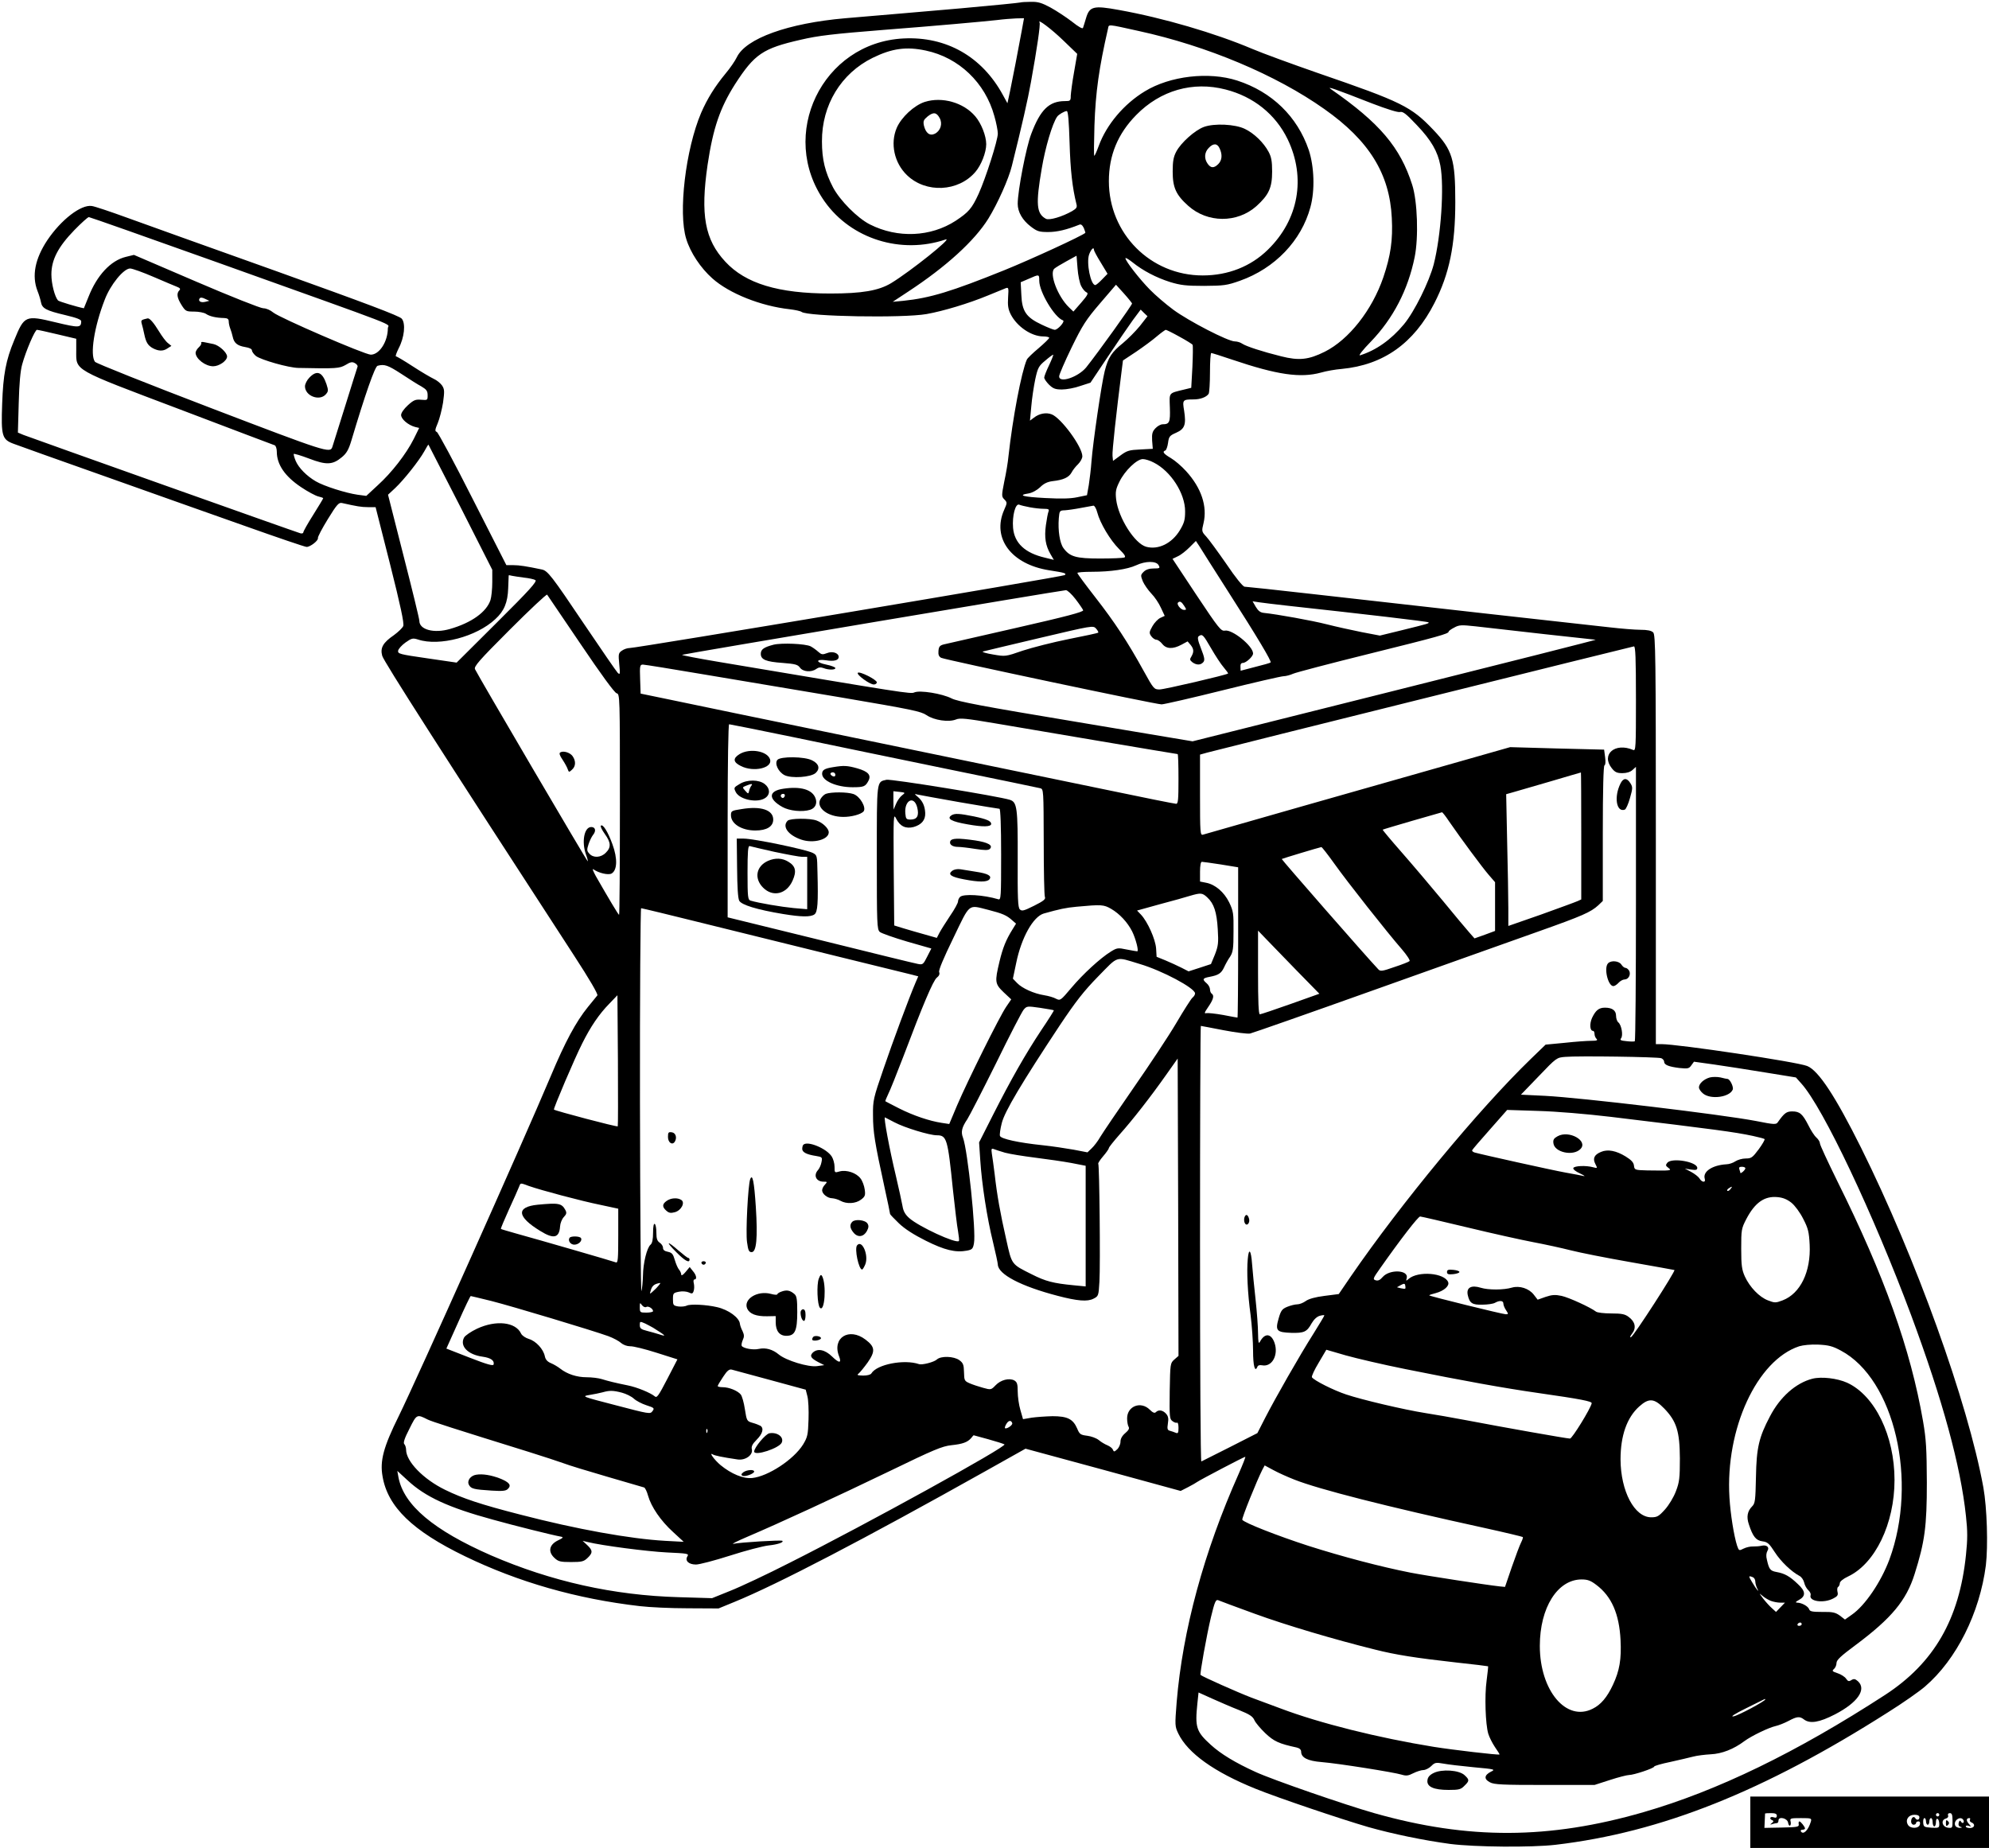 <?xml version="1.0" standalone="no"?>
<!DOCTYPE svg PUBLIC "-//W3C//DTD SVG 20010904//EN"
 "http://www.w3.org/TR/2001/REC-SVG-20010904/DTD/svg10.dtd">
<svg version="1.0" xmlns="http://www.w3.org/2000/svg"
 width="1200pt" height="1115pt" viewBox="0 0 1200 1115"
 preserveAspectRatio="xMidYMid meet">
<g transform="translate(0,1115) scale(0.1,-0.1)"
fill="#000000" stroke="none">
<path d="M6155 11135 c-5 -2 -165 -18 -355 -35 -327 -28 -401 -35 -700 -60
-346 -30 -601 -122 -655 -236 -10 -21 -40 -65 -67 -97 -66 -80 -111 -153 -148
-238 -94 -221 -139 -603 -90 -760 25 -83 87 -176 158 -239 102 -91 293 -167
467 -186 33 -4 65 -11 71 -16 36 -28 612 -38 754 -13 101 18 254 64 370 112
47 19 94 39 105 43 20 8 21 5 17 -54 -3 -49 0 -71 16 -103 38 -74 125 -133
197 -133 19 0 35 -4 35 -8 0 -5 -29 -33 -64 -63 -36 -30 -68 -61 -71 -69 -33
-75 -86 -356 -111 -585 -3 -33 -14 -100 -25 -150 -17 -87 -17 -91 1 -109 17
-18 17 -20 -2 -63 -75 -170 43 -328 272 -364 96 -15 105 -18 94 -29 -9 -9
-2581 -440 -2625 -440 -14 0 -35 -7 -47 -16 -21 -14 -22 -21 -16 -82 6 -60 5
-65 -9 -52 -8 8 -98 139 -200 290 -199 296 -223 327 -259 334 -91 19 -134 26
-171 26 l-42 0 -203 399 c-111 220 -209 402 -217 405 -12 4 -11 13 6 53 11 26
25 82 32 124 9 68 9 80 -6 103 -10 14 -32 32 -50 40 -17 8 -74 41 -126 75 -52
34 -98 61 -102 61 -5 0 3 21 16 48 35 66 43 150 19 179 -14 17 -217 93 -749
284 -401 143 -811 290 -910 326 -99 36 -194 68 -211 70 -65 10 -185 -82 -269
-207 -74 -112 -94 -214 -59 -305 9 -22 18 -53 21 -68 7 -38 31 -51 146 -78 71
-17 97 -27 97 -38 -1 -39 -13 -40 -154 -6 -183 44 -189 42 -250 -107 -51 -122
-67 -210 -73 -384 -7 -195 -1 -216 70 -242 29 -11 275 -99 547 -195 272 -97
654 -232 849 -301 194 -69 361 -126 371 -126 22 0 71 38 68 53 -2 7 25 58 60
115 54 88 66 101 85 97 89 -20 117 -25 157 -25 l46 0 88 -347 c62 -246 85
-354 79 -370 -4 -11 -30 -36 -56 -55 -67 -46 -84 -77 -71 -125 8 -32 362 -585
1157 -1808 95 -146 146 -234 141 -241 -5 -6 -31 -38 -57 -70 -72 -89 -137
-209 -225 -419 -171 -405 -804 -1821 -917 -2051 -91 -184 -114 -268 -97 -362
31 -184 181 -329 497 -482 322 -156 674 -257 1055 -301 58 -7 188 -13 290 -13
l185 -1 95 39 c260 106 787 381 1511 787 l246 138 468 -127 468 -128 45 23
c24 12 49 27 56 32 15 11 281 151 289 151 3 0 -15 -46 -40 -103 -210 -471
-338 -944 -374 -1377 -11 -141 -11 -146 10 -190 57 -118 216 -232 466 -333
133 -54 515 -183 680 -231 149 -42 332 -80 495 -102 150 -19 488 -22 635 -5
637 75 1254 321 2005 799 91 57 192 128 224 156 190 163 330 444 367 731 14
118 7 347 -15 470 -94 515 -409 1388 -738 2050 -155 311 -257 466 -325 493
-62 25 -777 132 -880 132 l-33 0 0 1234 c0 1109 -2 1236 -16 1250 -11 11 -35
16 -77 16 -34 0 -118 7 -187 15 -69 7 -408 46 -755 84 -346 39 -810 91 -1030
116 -220 25 -407 45 -416 45 -10 0 -55 55 -110 137 -52 75 -107 150 -122 166
-27 29 -28 32 -16 80 24 102 -13 213 -105 314 -27 30 -68 65 -92 79 -44 26
-54 39 -33 46 5 2 13 23 16 46 5 38 10 44 49 61 52 23 61 49 48 133 -11 65 -9
68 57 68 41 0 78 14 91 34 4 6 8 64 8 129 0 64 3 117 8 117 4 0 61 -18 126
-40 272 -92 412 -112 536 -78 30 9 87 19 125 22 251 24 435 154 559 397 90
176 126 350 126 610 0 258 -17 314 -132 435 -134 141 -190 169 -696 343 -158
55 -336 120 -397 146 -224 95 -537 187 -805 235 -153 28 -177 22 -198 -50 -8
-25 -15 -51 -18 -58 -2 -8 -26 5 -66 37 -35 27 -93 65 -129 85 -54 29 -76 36
-120 35 -30 0 -58 -2 -64 -4z m9 -172 c-22 -120 -53 -280 -70 -362 l-16 -74
-28 51 c-126 231 -341 353 -599 340 -491 -25 -760 -583 -475 -985 160 -225
460 -319 729 -228 49 16 -213 -193 -328 -263 -76 -46 -177 -63 -367 -63 -314
0 -512 60 -634 192 -124 133 -151 283 -107 585 33 221 75 343 165 485 118 183
168 217 396 269 107 25 192 35 505 60 311 24 588 49 680 59 39 5 91 9 116 10
l47 1 -14 -77z m252 -58 l83 -80 -19 -110 c-11 -60 -19 -125 -20 -142 0 -31
-2 -33 -35 -33 -95 0 -148 -51 -203 -197 -31 -80 -82 -344 -82 -423 0 -49 29
-99 79 -137 38 -29 50 -33 105 -33 54 0 112 14 187 44 11 5 19 -2 28 -20 6
-15 10 -28 9 -29 -21 -19 -330 -161 -488 -225 -320 -129 -447 -168 -610 -185
l-64 -6 94 62 c227 149 399 305 483 440 55 89 123 240 142 319 59 236 97 403
115 505 37 204 58 350 52 359 -16 27 73 -40 144 -109z m454 58 c413 -90 829
-265 1120 -471 271 -191 394 -391 407 -657 7 -134 -7 -228 -51 -358 -68 -199
-208 -376 -353 -449 -98 -49 -156 -55 -263 -28 -113 28 -211 60 -235 76 -11 8
-31 14 -45 14 -41 0 -277 122 -371 191 -46 34 -110 89 -142 122 -61 62 -147
172 -147 189 0 5 19 -6 43 -25 62 -50 142 -92 227 -119 63 -19 96 -23 205 -23
119 1 137 3 216 31 211 75 370 241 425 444 28 102 23 245 -10 345 -69 202
-222 351 -432 419 -171 55 -405 28 -557 -65 -127 -77 -231 -201 -278 -329 -12
-33 -24 -60 -27 -60 -3 0 -2 82 1 183 7 201 27 345 82 585 6 26 -9 28 185 -15z
m-1285 -118 c200 -42 359 -194 414 -395 12 -41 21 -89 21 -106 0 -41 -73 -269
-116 -364 -41 -89 -60 -110 -138 -162 -151 -98 -350 -107 -518 -22 -75 38
-180 144 -222 223 -48 92 -67 168 -67 278 -1 219 115 410 306 504 116 57 203
69 320 44z m1809 -235 c169 -43 302 -150 375 -301 111 -232 66 -485 -120 -666
-103 -101 -240 -155 -393 -155 -315 0 -566 253 -566 569 0 156 54 286 165 399
146 149 342 205 539 154z m886 -85 c89 -34 153 -54 166 -51 18 5 38 -11 102
-79 87 -91 126 -159 142 -244 24 -129 4 -423 -40 -596 -28 -106 -116 -285
-180 -362 -77 -93 -170 -158 -265 -187 -11 -3 18 34 65 82 135 140 225 313
265 511 24 118 17 337 -15 436 -72 226 -196 373 -490 577 -29 20 20 3 250 -87z
m-1827 -237 c5 -168 17 -271 41 -368 6 -21 1 -28 -26 -44 -60 -34 -138 -57
-158 -46 -57 31 -62 88 -25 303 21 126 64 272 93 313 9 13 43 33 58 34 8 0 13
-60 17 -192z m-5137 -723 c1148 -411 1024 -363 1024 -395 0 -81 -51 -160 -103
-160 -36 0 -551 223 -588 254 -18 15 -43 26 -61 26 -16 0 -198 72 -405 161
l-375 161 -49 -12 c-91 -22 -174 -111 -225 -241 -15 -38 -28 -69 -28 -69 -38
7 -151 41 -156 47 -20 23 -40 101 -40 157 0 88 40 166 139 268 42 43 81 78 87
78 6 0 357 -124 780 -275z m5284 77 c0 -5 18 -39 41 -76 l41 -68 -33 -34 c-18
-19 -36 -34 -41 -34 -28 0 -55 135 -37 185 12 32 29 48 29 27z m-77 -218 c9
-18 23 -34 32 -38 13 -5 7 -17 -31 -61 l-48 -55 -26 25 c-69 66 -121 205 -89
234 8 7 41 27 74 45 l60 33 6 -76 c3 -42 13 -90 22 -107z m-5596 55 c65 -28
129 -55 142 -60 18 -7 21 -13 13 -21 -18 -18 -14 -45 13 -88 24 -38 28 -40 75
-40 28 0 61 -6 73 -14 22 -15 61 -24 110 -25 20 -1 27 -6 27 -21 0 -10 4 -29
9 -42 5 -13 12 -35 15 -50 8 -38 28 -54 75 -62 26 -4 41 -12 41 -20 0 -8 11
-23 24 -34 32 -24 197 -71 256 -72 230 -5 248 -3 285 18 29 18 40 20 56 11 11
-6 19 -16 16 -22 -2 -7 -37 -115 -76 -242 -40 -126 -74 -235 -76 -242 -13 -39
-37 -31 -730 234 -379 145 -696 271 -702 280 -31 42 -5 211 59 375 34 90 114
188 153 188 13 0 77 -23 142 -51z m5343 -23 c0 -67 92 -221 143 -239 15 -5
-30 -57 -50 -57 -7 0 -42 14 -78 31 -94 44 -119 81 -123 179 l-4 77 49 21 c63
28 63 28 63 -12z m560 -137 c0 -10 -205 -296 -277 -386 -49 -59 -163 -97 -163
-54 0 11 34 89 75 174 66 135 87 168 172 267 l96 112 48 -53 c27 -30 48 -57
49 -60z m-5591 10 c-27 -7 -45 4 -35 20 5 7 15 7 33 -2 l26 -12 -24 -6z m5638
-146 c-26 -32 -72 -78 -102 -103 -68 -55 -89 -86 -110 -169 -19 -74 -71 -429
-80 -546 -3 -44 -11 -108 -16 -141 l-11 -62 -58 -12 c-41 -9 -99 -10 -194 -5
-135 7 -170 17 -99 28 21 4 49 19 68 37 23 23 45 33 76 37 65 7 98 23 114 52
7 14 25 37 39 50 14 14 26 35 26 48 0 57 -128 231 -185 253 -34 13 -75 5 -107
-20 l-24 -18 8 86 c4 48 15 121 24 164 15 69 21 80 60 112 23 20 45 36 48 36
3 0 -8 -28 -24 -62 -17 -35 -30 -69 -30 -76 0 -8 13 -27 29 -43 25 -24 38 -29
78 -29 27 0 77 9 110 21 l62 20 105 157 c57 86 126 186 151 221 l47 63 20 -20
21 -20 -46 -59z m-6531 -50 l114 -27 0 -71 c0 -124 -28 -108 625 -355 308
-117 566 -215 573 -217 6 -3 12 -20 12 -38 0 -78 49 -149 146 -214 40 -27 87
-52 103 -56 17 -4 31 -9 31 -11 0 -3 -27 -47 -60 -100 -33 -52 -60 -100 -60
-106 0 -6 -8 -8 -17 -6 -26 7 -1631 578 -1672 594 l-33 14 5 178 c3 117 10
196 21 234 22 80 77 208 89 208 5 0 61 -12 123 -27z m6769 -14 c41 -22 77 -45
80 -49 3 -5 2 -65 -1 -134 l-7 -126 -41 -10 c-98 -24 -91 -16 -88 -109 3 -89
-2 -101 -44 -101 -11 0 -31 -11 -43 -24 -19 -20 -22 -33 -20 -74 l4 -50 -75
-4 c-67 -3 -81 -7 -120 -36 l-45 -33 -3 31 c-3 25 22 251 56 520 l7 55 80 53
c44 30 100 71 125 93 25 21 49 38 53 39 4 0 41 -18 82 -41z m-4695 -224 c47
-31 102 -66 123 -77 30 -18 37 -27 37 -53 0 -30 -1 -30 -39 -27 -33 3 -45 -1
-80 -33 -24 -22 -41 -46 -41 -59 0 -25 43 -61 84 -72 l25 -6 -33 -67 c-46 -91
-133 -203 -217 -279 l-69 -64 -53 7 c-70 10 -203 52 -252 81 -55 32 -103 81
-121 123 -8 19 -13 38 -12 42 2 3 43 -9 93 -28 104 -40 142 -38 197 8 28 23
41 44 58 101 83 278 142 447 158 451 41 11 62 4 142 -48z m359 -806 l191 -377
0 -74 c0 -41 -5 -90 -11 -109 -24 -72 -115 -137 -244 -174 -96 -28 -185 -5
-185 49 0 12 -43 188 -95 391 l-94 370 43 40 c53 50 145 166 176 222 13 24 24
42 25 40 1 -1 88 -171 194 -378z m4182 270 c103 -52 189 -186 189 -294 0 -51
-5 -70 -32 -115 -48 -79 -130 -119 -203 -99 -69 19 -167 173 -181 285 -5 46
-3 62 20 108 32 66 105 136 141 136 14 0 44 -9 66 -21z m-747 -270 c27 -5 64
-9 83 -9 29 0 34 -3 29 -16 -4 -9 -11 -47 -16 -83 -10 -74 -2 -123 28 -175
l20 -34 -53 13 c-121 28 -185 88 -193 180 -6 72 14 149 37 140 9 -4 38 -11 65
-16z m406 -31 c17 -65 78 -167 131 -220 35 -34 43 -48 32 -52 -8 -3 -74 -6
-146 -6 -146 0 -183 11 -221 63 -22 30 -34 106 -28 180 4 45 5 47 36 48 17 1
60 7 96 14 36 7 70 13 77 14 7 0 17 -18 23 -41z m790 -478 c175 -273 263 -421
256 -427 -2 -3 -44 -15 -93 -27 l-88 -23 -1 24 c-1 15 4 23 14 23 20 0 62 39
62 57 0 45 -126 147 -170 138 -23 -4 -36 11 -171 214 l-145 219 33 16 c18 8
49 33 70 54 l38 38 20 -30 c10 -17 89 -141 175 -276z m-420 160 c10 -18 8 -20
-30 -20 -27 0 -47 -7 -60 -20 -19 -19 -19 -22 -5 -58 9 -20 32 -53 51 -73 20
-20 46 -59 58 -86 l23 -49 -26 -12 c-14 -6 -36 -29 -48 -50 -20 -36 -21 -41
-7 -61 8 -11 22 -21 31 -21 8 0 24 -11 35 -25 24 -31 64 -33 116 -5 l37 20 18
-21 c20 -25 21 -42 5 -70 -11 -17 -10 -22 6 -35 25 -18 50 -18 66 1 10 12 7
28 -14 82 -20 51 -23 69 -13 75 21 14 26 9 74 -74 26 -45 60 -97 76 -115 16
-19 28 -35 26 -37 -12 -9 -384 -96 -413 -96 -33 0 -36 3 -95 110 -98 178 -176
296 -292 445 -60 77 -109 143 -109 148 0 4 39 7 88 7 112 0 214 15 266 39 57
27 122 27 136 1z m-3830 -75 c30 -3 62 -10 70 -15 12 -8 -36 -61 -230 -254
l-245 -244 -178 26 c-166 24 -178 27 -175 46 2 11 22 33 44 49 38 27 45 28 77
18 127 -42 352 17 465 123 54 49 75 101 78 186 2 41 3 76 3 78 1 2 9 1 19 -2
9 -2 42 -7 72 -11z m3329 -130 c23 -30 44 -61 46 -67 4 -10 -108 -39 -402
-106 -225 -51 -421 -96 -438 -100 -24 -6 -31 -13 -33 -39 -2 -23 2 -34 16 -42
23 -12 1294 -281 1330 -281 14 0 180 38 369 85 189 47 354 85 368 85 13 0 39
7 57 15 18 8 224 62 458 120 419 104 480 121 480 134 0 4 15 15 33 24 30 17
44 17 128 8 160 -19 718 -81 726 -81 4 -1 -541 -139 -1212 -307 l-1220 -306
-704 118 c-566 94 -713 122 -750 141 -57 29 -192 51 -225 36 -22 -10 -48 -6
-1178 184 -125 21 -225 40 -223 43 4 4 2283 388 2316 390 9 0 35 -24 58 -54z
m-2986 -271 c124 -184 204 -293 217 -297 20 -5 20 -11 20 -671 0 -366 -2 -666
-5 -666 -4 0 -62 97 -141 235 -15 28 -22 45 -14 40 32 -23 89 -36 109 -26 35
19 38 90 6 177 -28 77 -58 124 -70 112 -4 -4 7 -26 24 -50 37 -51 39 -81 6
-113 -29 -30 -75 -33 -99 -6 -16 17 -16 24 -5 58 7 21 19 45 26 54 21 25 16
49 -10 49 -42 0 -59 -88 -32 -165 8 -21 13 -41 11 -42 -3 -3 -660 1117 -680
1159 -8 16 22 51 209 238 121 121 222 216 226 212 3 -4 94 -138 202 -298z
m3641 231 c15 -23 15 -25 -1 -25 -19 0 -46 34 -36 44 11 11 21 6 37 -19z m626
0 c467 -51 844 -95 848 -100 7 -6 -4 -9 -158 -47 l-135 -33 -110 21 c-60 12
-155 33 -210 47 -90 23 -302 61 -380 69 -21 2 -34 12 -49 37 l-19 33 39 -6
c21 -3 100 -13 174 -21z m-1144 -162 c-2 -3 -82 -20 -178 -39 -95 -19 -220
-51 -278 -70 -104 -36 -104 -36 -179 -23 -42 7 -69 15 -61 18 8 2 161 39 340
81 323 76 325 77 343 57 10 -11 15 -22 13 -24z m3244 -399 c0 -297 -1 -316
-17 -309 -109 47 -195 -27 -129 -110 19 -24 31 -30 64 -30 26 0 48 7 61 19
l21 19 0 -826 c0 -454 -3 -828 -7 -830 -5 -2 -27 -2 -51 1 -34 3 -40 7 -32 17
14 17 3 80 -16 96 -8 6 -14 24 -14 40 0 32 -23 49 -67 49 -37 0 -56 -16 -78
-62 -16 -36 -13 -78 6 -78 5 0 9 -8 9 -18 0 -10 5 -23 12 -30 9 -9 2 -12 -32
-12 -24 0 -96 -5 -159 -12 l-116 -11 -89 -86 c-315 -305 -782 -870 -1086
-1312 l-73 -107 -86 -11 c-56 -7 -95 -18 -113 -31 -15 -11 -38 -20 -51 -20
-14 0 -41 -7 -61 -15 -31 -13 -38 -22 -52 -71 -21 -73 -12 -83 77 -86 77 -2
94 6 122 57 14 24 32 41 50 46 15 4 27 5 27 2 0 -3 -29 -51 -65 -109 -84 -132
-232 -392 -292 -509 l-47 -92 -165 -84 c-91 -46 -169 -85 -173 -87 -5 -2 -8
588 -8 1312 0 724 2 1316 5 1316 3 0 64 -12 137 -26 73 -14 145 -23 160 -20
14 3 357 123 760 267 403 144 846 301 983 350 262 93 312 115 358 157 l27 26
0 407 c0 267 4 409 10 411 6 2 8 21 4 49 l-6 46 -284 7 -283 8 -288 -82 c-493
-140 -1547 -440 -1565 -446 -17 -5 -18 11 -18 239 l0 244 43 12 c132 35 2564
640 2575 641 9 0 12 -70 12 -316z m-5619 146 c195 -33 567 -95 828 -139 423
-72 477 -83 511 -106 45 -31 134 -44 178 -26 24 10 62 6 233 -23 251 -43 1098
-186 1104 -186 3 0 5 -67 5 -150 0 -124 -2 -150 -14 -150 -8 0 -199 38 -423
85 -224 46 -878 181 -1453 300 -575 118 -1115 230 -1200 248 l-155 32 -3 88
c-3 80 -1 87 17 87 10 0 178 -27 372 -60z m546 -380 c213 -45 629 -130 923
-191 294 -60 544 -112 556 -115 20 -5 20 -11 21 -322 0 -174 3 -325 7 -334 6
-13 -7 -24 -65 -53 -62 -31 -74 -34 -86 -22 -12 11 -14 68 -13 305 1 309 -4
342 -47 356 -70 22 -716 127 -745 121 -60 -14 -58 4 -58 -469 0 -400 1 -434
18 -449 9 -8 83 -34 164 -58 l147 -42 -25 -49 c-24 -48 -27 -50 -57 -44 -18 3
-283 68 -589 144 l-558 137 0 583 c0 351 4 582 9 582 5 0 184 -36 398 -80z
m4743 -593 l0 -384 -22 -10 c-13 -6 -112 -42 -220 -81 l-198 -69 0 106 c0 58
-3 237 -7 398 l-6 291 39 11 c21 6 122 35 224 65 102 30 186 55 188 55 1 1 2
-171 2 -382z m-4098 244 c-12 -9 -28 -32 -36 -51 l-15 -35 -1 55 0 56 37 -4
c36 -4 36 -5 15 -21z m346 -41 c128 -22 237 -40 242 -40 6 0 10 -105 10 -276
0 -258 -1 -275 -17 -270 -90 27 -211 34 -231 14 -7 -7 -12 -19 -12 -27 0 -9
-21 -48 -48 -87 -26 -39 -55 -85 -64 -102 l-16 -31 -74 21 c-40 11 -98 28
-128 37 l-55 17 -3 339 c-2 330 -2 339 15 305 23 -46 58 -62 105 -50 48 14 72
42 70 85 -2 42 -16 73 -46 98 -20 17 -20 18 -1 13 11 -3 125 -23 253 -46z
m-254 -33 c12 -49 -1 -72 -40 -72 -26 0 -29 4 -32 37 -7 81 54 110 72 35z
m3210 -85 c71 -103 199 -276 238 -321 l38 -44 0 -147 0 -147 -62 -23 -62 -22
-30 34 c-17 19 -90 106 -162 194 -72 87 -184 219 -248 292 -65 74 -116 135
-114 136 3 3 348 103 358 105 3 0 23 -25 44 -57z m-693 -254 c79 -111 318
-414 407 -516 30 -35 51 -67 46 -71 -5 -5 -46 -21 -92 -36 -71 -25 -84 -27
-96 -14 -75 79 -585 663 -583 666 4 3 223 69 239 72 3 1 39 -45 79 -101z
m-685 -4 l104 -17 0 -453 c0 -250 -2 -454 -4 -454 -2 0 -41 7 -87 16 -45 8
-91 13 -101 11 -14 -4 -12 3 12 38 31 45 37 69 20 80 -5 3 -10 15 -10 26 0 10
-9 27 -20 36 -28 24 -25 31 18 39 53 10 70 21 87 57 8 18 24 47 36 64 18 28
21 49 21 152 1 111 -1 123 -26 176 -31 63 -85 109 -141 119 l-35 7 0 59 c0 36
4 60 11 60 5 0 57 -7 115 -16z m-82 -199 c40 -37 57 -88 63 -192 5 -82 3 -100
-17 -152 l-24 -58 -67 -22 -68 -22 -43 22 c-24 12 -67 32 -96 44 l-54 22 -3
50 c-4 56 -51 161 -91 204 l-24 25 137 38 c76 20 158 43 183 51 65 19 74 18
104 -10z m-580 -69 c50 -29 98 -80 126 -135 22 -44 42 -121 31 -121 -4 0 -33
5 -64 11 -52 11 -58 10 -94 -12 -65 -40 -170 -137 -239 -219 -65 -77 -67 -79
-93 -66 -14 8 -46 17 -71 21 -63 10 -133 42 -163 73 l-26 27 20 95 c31 152
102 279 166 298 96 27 133 35 198 41 151 14 164 13 209 -13z m-741 -6 c86 -22
111 -33 144 -63 l23 -20 -21 -34 c-40 -64 -59 -112 -79 -195 -29 -122 -28
-134 25 -185 l46 -43 -30 -44 c-39 -56 -233 -447 -296 -594 l-48 -114 -46 7
c-73 11 -171 44 -256 87 -44 22 -81 42 -83 43 -2 2 6 21 16 42 11 21 52 124
92 228 117 310 180 459 202 476 14 11 19 22 14 34 -4 11 26 83 86 206 103 214
87 200 211 169z m-1707 -84 c208 -51 566 -140 794 -196 228 -56 432 -106 452
-111 l38 -10 -16 -37 c-41 -96 -137 -355 -194 -522 -61 -177 -64 -189 -63
-280 0 -98 10 -162 69 -432 19 -86 34 -159 34 -163 0 -3 24 -28 53 -56 34 -33
90 -69 162 -105 114 -57 180 -73 249 -60 31 6 36 11 42 44 14 70 -38 563 -66
637 -14 36 -7 63 26 112 13 20 91 172 173 337 81 166 156 311 167 324 19 22
21 22 99 11 44 -7 81 -13 83 -15 2 -1 -32 -55 -76 -120 -96 -145 -182 -296
-292 -513 l-83 -164 7 -106 c9 -143 41 -351 77 -496 16 -66 29 -127 29 -135 2
-59 139 -131 362 -189 118 -31 179 -36 215 -17 30 15 31 17 36 103 6 103 0
703 -7 711 -3 2 10 23 29 45 19 22 35 45 35 50 0 5 29 41 64 81 78 87 188 228
281 360 l70 99 3 -897 2 -897 -25 -22 c-25 -22 -25 -25 -28 -190 -2 -156 -1
-170 17 -182 10 -8 23 -12 27 -9 5 3 9 -11 9 -31 0 -31 -3 -36 -17 -30 -10 4
-26 10 -35 12 -15 4 -17 12 -12 44 5 30 2 44 -11 59 -20 22 -45 26 -62 9 -7
-7 -18 -3 -36 15 -54 54 -137 22 -137 -52 0 -20 4 -43 9 -51 6 -10 0 -21 -20
-38 -19 -16 -29 -34 -29 -52 0 -15 -9 -36 -20 -46 -17 -16 -20 -16 -26 -2 -3
9 -18 20 -32 26 -15 6 -39 20 -53 32 -15 12 -46 23 -70 26 -40 5 -46 9 -60 43
-25 58 -59 75 -149 75 -41 -1 -98 -5 -126 -9 l-52 -9 -16 56 c-9 30 -16 80
-16 111 0 46 -4 57 -21 67 -31 16 -82 3 -113 -30 -26 -27 -28 -28 -74 -15 -26
7 -62 19 -81 27 -32 14 -34 17 -35 67 -1 45 -5 56 -28 73 -33 24 -111 27 -136
4 -17 -16 -89 -34 -107 -28 -90 31 -255 -1 -288 -56 -5 -8 -25 -13 -50 -13
-35 1 -39 3 -26 13 8 7 32 36 53 65 48 69 46 95 -12 139 -100 76 -203 11 -160
-100 17 -43 1 -44 -42 -2 -43 42 -88 51 -117 23 -19 -20 -11 -33 34 -57 l36
-18 -44 -6 c-53 -7 -186 34 -230 70 -37 31 -79 43 -121 34 -34 -8 -93 3 -103
18 -3 5 0 21 6 35 10 21 9 32 -1 54 -8 15 -15 35 -16 44 -3 37 -68 85 -138
101 -64 15 -162 20 -183 9 -10 -5 -33 -7 -50 -5 -31 5 -33 8 -33 44 0 36 2 38
36 45 20 4 46 2 59 -4 20 -10 25 -8 30 9 4 11 4 31 1 45 -4 14 -2 24 4 24 16
0 12 26 -10 51 l-19 24 -25 -30 c-15 -18 -25 -24 -26 -16 0 8 -6 22 -13 30 -8
9 -19 35 -26 59 -10 35 -17 44 -42 49 -20 4 -29 11 -29 24 0 10 -9 24 -20 31
-15 10 -20 24 -20 60 0 26 -4 50 -10 53 -6 4 -10 -16 -10 -53 0 -40 -5 -64
-15 -72 -22 -18 -45 -111 -46 -187 -1 -37 -5 -79 -9 -93 -4 -14 -8 500 -9
1143 -1 642 3 1167 7 1167 5 0 179 -42 388 -94z m3567 -282 l137 -140 -174
-62 c-96 -34 -179 -62 -185 -62 -8 0 -11 77 -11 252 l0 253 48 -50 c27 -28
110 -113 185 -191z m-948 40 c136 -40 335 -146 335 -178 0 -8 -7 -19 -16 -26
-8 -7 -53 -77 -98 -154 -46 -78 -162 -253 -258 -391 -95 -137 -185 -270 -200
-295 -14 -25 -38 -56 -52 -69 l-25 -24 -83 16 c-46 8 -130 21 -188 27 -144 15
-250 38 -257 56 -3 8 2 43 11 78 17 69 120 242 351 591 95 142 143 204 230
293 126 128 101 121 250 76z m-3148 -980 c-5 -5 -375 93 -385 101 -5 4 126
312 171 400 50 100 101 176 164 240 l48 50 3 -394 c1 -217 1 -396 -1 -397z
m6296 411 c9 -4 17 -13 17 -21 0 -19 27 -30 92 -38 51 -5 58 -4 72 16 l16 22
122 -17 c68 -10 206 -31 308 -48 l185 -30 33 -37 c131 -145 434 -786 662
-1397 190 -512 299 -910 331 -1213 10 -90 10 -139 0 -234 -40 -388 -193 -652
-487 -844 -536 -348 -1012 -579 -1458 -708 -571 -165 -1057 -167 -1625 -6
-176 50 -610 200 -715 248 -123 56 -211 109 -272 165 -87 79 -95 105 -80 249
l7 66 82 -37 c45 -20 118 -52 162 -69 64 -26 83 -38 93 -61 7 -16 37 -51 66
-79 52 -49 82 -63 189 -86 17 -4 27 -13 27 -25 0 -36 38 -56 124 -63 100 -8
439 -62 483 -76 26 -8 39 -7 70 9 20 10 48 19 61 19 12 0 34 11 47 24 21 21
28 23 72 15 26 -5 109 -15 183 -22 130 -12 134 -13 105 -27 -41 -21 -43 -45
-6 -64 25 -14 78 -16 330 -16 l301 0 93 30 c52 17 104 30 115 30 29 0 152 41
152 51 0 4 44 17 98 28 53 12 115 26 137 32 22 6 70 12 106 14 67 3 139 31
204 80 42 31 146 81 186 90 19 4 54 18 79 31 52 28 68 29 94 9 36 -27 92 -18
187 31 137 71 192 151 138 200 -16 14 -24 16 -39 7 -15 -10 -21 -8 -32 8 -7
11 -30 26 -51 33 -33 11 -36 14 -22 26 8 7 15 23 15 36 0 18 26 42 115 108
217 162 306 269 356 428 62 196 74 289 74 553 -1 203 -4 260 -23 370 -75 434
-233 877 -518 1450 -57 116 -104 217 -104 226 0 9 -9 24 -21 35 -12 10 -34 44
-49 75 -35 68 -52 83 -97 83 -35 0 -48 -10 -87 -65 -10 -15 -21 -15 -131 7
-209 40 -1057 141 -1274 152 l-145 7 108 112 c106 111 108 112 159 116 76 7
559 0 580 -8z m-303 -354 c637 -77 743 -91 856 -115 36 -8 68 -16 70 -19 3 -3
-13 -31 -35 -61 -38 -51 -45 -56 -79 -56 -21 0 -48 -8 -62 -17 -13 -9 -38 -18
-54 -18 -85 -5 -144 -44 -131 -87 8 -25 -17 -24 -32 2 -7 11 -30 28 -50 39
l-38 20 38 -6 c29 -4 37 -2 37 10 0 37 -154 64 -181 31 -11 -14 -10 -18 6 -30
24 -18 18 -18 -127 -16 -75 2 -77 3 -80 29 -2 19 -16 34 -50 55 -57 35 -108
45 -148 28 -42 -17 -52 -40 -35 -73 14 -27 13 -27 -13 -20 -43 12 -115 9 -120
-5 -2 -7 15 -21 40 -32 23 -11 34 -18 23 -16 -11 3 -60 12 -110 21 -83 15
-506 109 -548 121 -10 3 -17 9 -15 14 2 5 50 61 107 125 l104 118 186 -6 c110
-3 290 -18 441 -36z m-4323 -33 c60 -32 211 -78 255 -78 60 0 66 -21 97 -327
12 -109 25 -222 31 -252 5 -30 8 -56 5 -59 -17 -17 -240 86 -299 138 -25 22
-36 42 -41 73 -4 23 -22 105 -40 182 -39 162 -75 357 -66 353 3 -2 29 -15 58
-30z m666 -183 c29 -8 111 -21 182 -30 72 -9 169 -23 218 -32 l87 -17 0 -364
0 -364 -72 7 c-124 12 -170 24 -253 66 -124 62 -120 56 -154 209 -36 158 -56
270 -70 395 -6 50 -14 105 -17 124 -4 28 -3 33 11 28 9 -4 39 -13 68 -22z
m4467 -94 c0 -5 -7 -14 -15 -21 -8 -7 -15 -10 -15 -7 0 3 -3 12 -6 21 -4 12 0
16 15 16 12 0 21 -4 21 -9z m-7339 -107 c74 -26 318 -91 432 -114 l107 -23 0
-164 c0 -140 -2 -164 -14 -160 -17 7 -463 136 -601 174 -49 14 -91 26 -93 28
-2 2 20 54 48 116 29 63 56 124 61 137 10 26 6 26 60 6z m7249 -19 c-7 -9 -15
-13 -19 -10 -3 3 1 10 9 15 21 14 24 12 10 -5z m368 -82 c21 -17 52 -59 71
-97 30 -58 35 -79 39 -156 8 -163 -56 -295 -163 -336 -42 -16 -48 -16 -89 0
-52 20 -109 79 -139 144 -18 40 -22 66 -22 167 0 115 1 122 31 180 52 99 109
139 187 132 34 -3 58 -13 85 -34z m-1955 -149 c149 -36 329 -76 398 -89 69
-13 170 -35 225 -49 54 -14 216 -46 359 -71 143 -25 263 -47 267 -48 10 -3
-246 -400 -262 -405 -8 -3 -6 5 7 22 26 33 19 71 -21 100 -22 17 -42 21 -105
21 -43 0 -85 5 -92 11 -34 26 -165 86 -208 95 -38 8 -57 7 -96 -6 l-48 -17
-24 31 c-29 37 -85 55 -131 42 -50 -15 -143 -15 -188 -1 -58 18 -88 1 -79 -43
11 -50 27 -61 89 -59 30 0 64 5 75 11 28 16 51 14 51 -4 0 -9 7 -27 16 -40 15
-23 15 -25 -1 -25 -18 0 -457 108 -462 114 -2 2 16 8 40 14 48 13 83 43 74 66
-22 56 -182 69 -239 19 -15 -13 -16 -13 -11 5 13 50 -103 55 -145 7 -16 -19
-28 -24 -42 -20 -19 6 -17 11 27 73 123 175 229 312 241 312 6 0 135 -30 285
-66z m-4895 -368 c-18 -18 -34 -32 -36 -31 -1 1 2 14 7 28 9 22 22 31 54 36 4
0 -7 -14 -25 -33z m4520 -1 c-2 -2 -14 -1 -27 2 l-23 6 23 13 c20 11 25 10 27
-2 2 -9 2 -17 0 -19z m-5513 -75 c126 -32 611 -178 705 -212 30 -11 65 -30 77
-41 14 -12 36 -20 55 -20 18 1 90 -17 159 -39 l126 -40 -61 -118 c-53 -102
-63 -117 -76 -105 -25 21 -107 55 -163 66 -79 16 -118 26 -157 38 -19 6 -60
11 -91 11 -59 0 -117 19 -159 52 -14 11 -39 26 -56 33 -22 9 -33 22 -37 42 -9
43 -53 91 -96 104 -20 6 -41 20 -47 32 -32 70 -150 84 -266 30 -36 -17 -71
-41 -78 -53 -28 -52 23 -104 112 -116 49 -7 72 -23 66 -47 -2 -10 -39 0 -144
41 l-141 55 71 158 c39 88 73 159 76 159 3 0 59 -14 125 -30z m934 -36 c12 8
41 -10 41 -25 0 -5 -18 -9 -40 -9 -38 0 -40 1 -40 32 0 29 1 30 13 13 8 -10
19 -15 26 -11z m41 -125 c80 -50 85 -56 34 -39 -16 5 -48 14 -71 20 -36 9 -43
15 -43 35 0 23 1 23 33 9 17 -9 39 -20 47 -25z m7166 -138 c324 -172 467 -789
293 -1261 -51 -136 -147 -278 -227 -333 l-41 -29 -31 24 c-27 19 -43 23 -106
22 -60 0 -75 3 -79 16 -6 18 -45 40 -73 40 -12 1 -9 5 9 15 45 24 44 53 -4 97
-49 47 -79 64 -129 73 -38 7 -45 16 -58 74 -6 22 -4 40 3 53 15 23 -5 39 -37
31 -12 -3 -34 -4 -49 -4 -16 1 -42 -5 -58 -13 -27 -14 -28 -13 -39 18 -19 60
-40 190 -46 291 -25 414 166 828 421 912 23 7 71 12 115 10 62 -3 86 -9 136
-36z m-2626 -112 c358 -72 591 -114 800 -144 258 -37 325 -50 323 -62 -7 -33
-118 -213 -131 -213 -19 0 -408 69 -622 110 -85 16 -198 36 -251 44 -127 20
-382 80 -477 112 -76 25 -195 85 -207 104 -3 6 15 45 41 88 l46 78 117 -34
c64 -18 226 -56 361 -83z m-3832 -66 l213 -58 10 -39 c6 -22 9 -85 7 -141 -3
-93 -6 -106 -33 -151 -57 -91 -211 -192 -307 -202 -54 -5 -125 24 -191 78 -38
32 -73 81 -46 64 13 -7 54 -16 149 -30 47 -7 94 27 86 61 -4 17 3 32 29 58 36
36 45 69 23 84 -7 4 -29 13 -48 18 -34 10 -35 12 -46 82 -6 40 -17 79 -25 89
-19 23 -71 44 -109 44 -16 0 -30 3 -30 7 0 4 15 29 33 56 24 37 37 47 52 43
11 -3 116 -31 233 -63z m-896 -76 c26 -7 58 -23 72 -36 14 -13 48 -31 76 -40
47 -15 50 -18 36 -36 -13 -18 -19 -17 -221 36 -205 53 -207 54 -159 62 27 4
63 12 79 16 42 12 63 12 117 -2z m6289 -96 c74 -77 93 -137 94 -301 0 -119 -3
-143 -24 -198 -14 -37 -42 -83 -66 -110 -37 -41 -47 -47 -83 -47 -101 0 -184
157 -185 349 0 143 38 252 112 319 59 53 91 51 152 -12z m-7461 -66 c24 -12
152 -53 612 -196 87 -27 180 -58 208 -68 28 -11 146 -47 263 -81 117 -34 217
-63 223 -65 6 -2 17 -24 24 -50 19 -67 76 -151 151 -219 l64 -59 -112 6 c-212
12 -534 70 -873 158 -238 61 -349 98 -455 150 -131 64 -235 171 -235 242 0 12
-5 28 -11 34 -7 7 1 34 31 92 44 89 45 89 110 56z m3527 -22 c4 -12 -35 -38
-44 -30 -2 3 2 15 9 26 13 22 29 23 35 4z m-1840 -55 c-3 -8 -6 -5 -6 6 -1 11
2 17 5 13 3 -3 4 -12 1 -19z m1695 -42 c47 -13 91 -27 98 -31 19 -12 -830
-480 -1295 -714 -137 -70 -299 -146 -360 -170 l-109 -44 -201 6 c-393 11 -769
95 -1132 252 -347 152 -527 303 -559 471 l-7 39 62 -57 c106 -99 246 -164 514
-237 129 -36 357 -93 412 -103 16 -3 12 -8 -20 -23 -52 -26 -60 -68 -20 -105
23 -22 36 -25 100 -25 64 0 77 3 99 24 33 31 33 46 -1 78 l-28 26 29 -7 c89
-22 360 -57 478 -63 127 -6 136 -7 125 -24 -16 -26 8 -49 52 -49 20 0 112 24
206 54 93 30 197 57 231 61 57 6 94 19 84 28 -6 6 -255 -9 -295 -18 -16 -3 22
16 85 43 188 80 535 240 860 397 264 128 314 149 370 155 68 7 98 18 120 44 7
9 13 16 14 16 1 0 40 -11 88 -24z m1848 -244 c147 -58 550 -161 1149 -292 123
-27 226 -52 228 -54 3 -2 -2 -17 -10 -33 -8 -15 -33 -82 -56 -148 l-41 -120
-32 3 c-75 8 -441 64 -538 83 -178 35 -410 96 -617 162 -185 60 -387 139 -398
157 -5 7 88 237 121 302 l14 26 52 -28 c29 -16 87 -42 128 -58z m2764 -588 c9
-3 16 -15 16 -26 0 -11 5 -29 11 -41 17 -33 -4 -8 -30 36 -23 38 -23 41 3 31z
m-943 -47 c92 -69 138 -175 146 -332 6 -116 -6 -186 -46 -271 -35 -75 -73
-120 -122 -144 -159 -81 -319 109 -319 379 0 231 107 401 252 401 37 0 55 -7
89 -33z m1052 -96 c16 -6 41 -11 57 -11 l29 0 -27 -28 -27 -28 -23 21 c-13 11
-38 38 -55 60 -24 32 -26 35 -6 18 13 -12 37 -26 52 -32z m-3113 -78 c189 -69
483 -156 725 -216 126 -32 249 -51 490 -78 105 -11 191 -22 193 -23 1 -2 -3
-40 -9 -86 -13 -92 -7 -264 10 -321 6 -20 24 -56 40 -80 17 -24 29 -44 28 -45
-5 -5 -284 28 -397 46 -333 54 -687 142 -925 232 -44 16 -123 46 -175 65 -81
31 -297 127 -307 137 -5 5 36 235 63 349 22 91 29 107 43 102 9 -4 108 -41
221 -82z m3300 -63 c0 -5 -7 -10 -16 -10 -8 0 -12 5 -9 10 3 6 10 10 16 10 5
0 9 -4 9 -10z m-220 -454 c0 -10 -162 -97 -191 -102 -22 -4 5 14 76 49 124 62
115 58 115 53z"/>
<path d="M5579 10535 c-64 -21 -141 -92 -169 -157 -40 -94 -15 -211 62 -285
114 -110 310 -101 413 20 35 41 65 117 65 167 0 50 -30 126 -66 168 -71 84
-201 120 -305 87z m90 -97 c19 -34 6 -77 -29 -95 -31 -15 -55 4 -66 50 -5 26
-2 34 22 54 35 28 54 26 73 -9z"/>
<path d="M7263 10384 c-54 -20 -137 -94 -166 -148 -17 -32 -22 -58 -22 -121 0
-97 20 -141 94 -207 116 -104 295 -105 411 -2 75 68 95 111 95 209 0 63 -5 89
-22 120 -29 54 -86 110 -142 137 -59 29 -185 35 -248 12z m95 -129 c18 -38 15
-72 -8 -95 -26 -26 -45 -25 -64 2 -22 31 -20 68 6 95 28 30 52 29 66 -2z"/>
<path d="M867 9223 c-14 -4 -17 -10 -12 -26 4 -12 11 -42 16 -66 10 -47 22
-66 51 -82 34 -18 62 -19 87 -2 l25 16 -21 17 c-12 9 -36 41 -54 71 -31 51
-56 80 -68 78 -3 -1 -14 -3 -24 -6z"/>
<path d="M1214 9082 c3 -5 -3 -17 -14 -27 -11 -10 -20 -25 -20 -34 1 -36 59
-81 106 -81 36 0 84 33 84 59 0 24 -49 68 -82 75 -16 3 -40 8 -54 11 -14 3
-23 2 -20 -3z"/>
<path d="M1867 8872 c-15 -15 -27 -39 -27 -53 0 -58 87 -91 125 -49 16 18 17
24 5 61 -25 75 -58 88 -103 41z"/>
<path d="M4667 7260 c-58 -15 -77 -28 -77 -55 0 -35 31 -48 133 -55 75 -6 90
-10 103 -28 18 -26 70 -30 99 -8 14 10 26 11 43 5 30 -12 72 -12 72 0 0 5 -25
15 -55 21 -65 13 -65 35 -1 26 48 -8 76 0 76 20 0 24 -38 37 -71 23 -26 -10
-33 -9 -52 8 -12 11 -33 26 -46 33 -31 16 -175 22 -224 10z"/>
<path d="M5175 7090 c-7 -12 72 -70 97 -70 10 0 18 6 18 13 0 16 -107 70 -115
57z"/>
<path d="M3380 6610 c-8 -5 -3 -19 14 -44 14 -21 28 -47 31 -57 7 -19 8 -20
26 -3 23 20 24 52 4 81 -15 22 -56 35 -75 23z"/>
<path d="M9777 6423 c-41 -81 -25 -177 26 -158 7 3 21 34 31 70 17 60 17 66 2
90 -21 33 -42 32 -59 -2z"/>
<path d="M9702 5338 c-27 -27 -1 -138 32 -138 7 0 21 9 31 20 10 11 26 20 36
20 24 0 40 30 28 53 -6 9 -15 17 -22 17 -7 0 -18 9 -25 20 -14 22 -61 27 -80
8z"/>
<path d="M7507 3801 c-2 -10 -1 -25 4 -32 12 -21 33 4 24 30 -8 26 -21 27 -28
2z"/>
<path d="M7528 3553 c-7 -73 -1 -206 17 -337 8 -64 15 -162 15 -216 0 -90 11
-134 26 -97 3 9 14 12 29 9 59 -11 99 61 75 134 -20 59 -59 63 -88 9 -9 -16
-11 -6 -12 50 0 39 -7 131 -15 205 -8 74 -18 170 -21 213 -6 86 -20 101 -26
30z"/>
<path d="M4462 6600 c-42 -26 -39 -49 8 -72 77 -39 192 -12 176 40 -16 51
-123 69 -184 32z"/>
<path d="M4690 6565 c-18 -22 5 -72 43 -92 42 -21 159 -13 188 13 28 26 20 56
-21 76 -46 24 -191 25 -210 3z"/>
<path d="M5025 6521 c-50 -8 -65 -17 -65 -40 0 -43 88 -81 184 -81 67 0 77 4
95 38 19 35 -1 57 -67 76 -61 17 -81 18 -147 7z m15 -46 c0 -9 -6 -12 -15 -9
-8 4 -15 10 -15 15 0 5 7 9 15 9 8 0 15 -7 15 -15z"/>
<path d="M4463 6420 c-37 -22 -37 -23 -23 -51 25 -45 132 -66 178 -33 30 21
28 58 -4 83 -35 28 -107 28 -151 1z m69 -12 c-5 -7 -11 -21 -13 -32 -4 -17 -5
-17 -23 3 -18 20 -18 21 5 30 34 14 43 13 31 -1z"/>
<path d="M4726 6391 c-90 -13 -93 -61 -6 -110 43 -24 120 -32 168 -17 31 10
44 39 32 70 -19 52 -89 73 -194 57z m8 -46 c-4 -8 -10 -12 -15 -9 -14 8 -10
24 6 24 9 0 12 -6 9 -15z"/>
<path d="M4982 6360 c-12 -5 -27 -21 -34 -35 -23 -50 46 -103 137 -104 50 -1
109 15 125 33 18 23 -21 91 -61 105 -38 13 -135 13 -167 1z"/>
<path d="M4473 6268 c-59 -9 -63 -11 -63 -37 0 -52 65 -92 147 -92 69 0 108
24 108 66 0 58 -74 83 -192 63z"/>
<path d="M4752 6198 c-35 -35 3 -87 82 -114 73 -25 166 0 166 44 0 23 -35 57
-73 71 -39 15 -160 14 -175 -1z"/>
<path d="M4447 5914 c1 -116 5 -184 13 -199 14 -25 107 -54 265 -80 110 -18
166 -19 189 -2 19 14 23 69 18 254 -2 101 -2 103 -29 117 -43 21 -355 86 -416
86 l-42 0 2 -176z m226 96 c76 -16 151 -30 167 -30 l30 0 0 -158 0 -158 -82 7
c-73 7 -210 30 -260 45 -16 5 -18 22 -18 169 0 127 3 163 13 160 6 -2 74 -18
150 -35z"/>
<path d="M4634 5956 c-72 -32 -86 -106 -30 -162 59 -59 142 -39 178 43 25 56
18 87 -25 113 -37 23 -79 25 -123 6z"/>
<path d="M5741 6231 c-32 -21 -1 -38 97 -55 94 -17 142 -15 142 3 0 17 -28 29
-104 45 -89 18 -115 19 -135 7z"/>
<path d="M5733 6074 c-7 -19 13 -34 47 -34 14 0 60 -5 103 -12 58 -9 80 -9 89
0 21 21 -10 39 -88 51 -105 15 -143 14 -151 -5z"/>
<path d="M5745 5896 c-29 -22 -8 -37 72 -52 88 -17 138 -17 152 0 17 21 -8 35
-81 46 -34 6 -77 12 -93 15 -19 3 -39 -1 -50 -9z"/>
<path d="M4030 4290 c0 -34 26 -52 41 -29 15 24 6 54 -18 57 -20 3 -23 -1 -23
-28z"/>
<path d="M4847 4243 c-4 -3 -7 -15 -7 -25 0 -20 25 -34 84 -43 37 -6 38 -8 32
-38 -3 -17 -13 -38 -21 -47 -29 -32 -11 -70 34 -70 23 0 23 -1 8 -18 -10 -10
-17 -25 -17 -34 0 -22 33 -48 61 -48 13 -1 35 -7 49 -15 37 -21 93 -18 125 7
24 18 27 26 22 61 -3 22 -14 52 -25 66 -25 34 -84 54 -126 43 -31 -9 -31 -9
-31 28 0 20 -8 48 -17 62 -32 49 -146 96 -171 71z"/>
<path d="M4526 4035 c-13 -36 -28 -320 -19 -380 7 -50 11 -60 28 -60 29 0 37
87 25 273 -10 153 -20 203 -34 167z"/>
<path d="M4022 3904 c-27 -19 -28 -36 -2 -59 16 -14 26 -16 52 -9 39 11 63 59
38 74 -23 15 -63 12 -88 -6z"/>
<path d="M5142 3778 c-17 -17 -15 -39 8 -66 25 -30 60 -26 80 10 11 21 12 32
4 45 -13 22 -74 29 -92 11z"/>
<path d="M4080 3595 c51 -52 80 -68 80 -45 0 6 -3 10 -8 10 -4 0 -30 20 -59
45 -71 62 -79 56 -13 -10z"/>
<path d="M5171 3636 c-17 -20 10 -146 30 -146 4 0 12 14 19 30 23 55 -19 153
-49 116z"/>
<path d="M4232 3529 c2 -6 8 -10 13 -10 5 0 11 4 13 10 2 6 -4 11 -13 11 -9 0
-15 -5 -13 -11z"/>
<path d="M4940 3435 c-14 -36 -9 -160 7 -176 29 -29 40 141 13 191 -7 12 -11
8 -20 -15z"/>
<path d="M4718 3358 c-16 -5 -28 -13 -28 -17 0 -5 -18 -4 -39 2 -82 22 -168
-32 -143 -89 15 -32 54 -47 120 -46 l52 1 0 -37 c0 -53 23 -82 64 -82 52 0 66
30 66 143 0 77 -3 97 -17 109 -26 22 -45 26 -75 16z"/>
<path d="M4830 3231 c0 -26 10 -51 21 -51 5 0 9 16 9 35 0 24 -5 35 -15 35 -8
0 -15 -9 -15 -19z"/>
<path d="M4907 3084 c-4 -4 -7 -11 -7 -16 0 -13 50 -6 53 7 2 12 -36 19 -46 9z"/>
<path d="M10316 4649 c-36 -10 -66 -37 -66 -60 0 -10 12 -27 26 -38 47 -37
160 -21 178 25 6 16 -17 64 -32 64 -4 0 -23 4 -42 9 -19 4 -48 4 -64 0z"/>
<path d="M8649 452 c-24 -12 -35 -25 -37 -44 -5 -39 38 -58 128 -58 62 0 74 3
95 25 31 30 31 36 1 64 -33 31 -137 38 -187 13z"/>
<path d="M9397 4294 c-22 -12 -28 -21 -25 -42 6 -55 119 -80 163 -35 49 49
-69 116 -138 77z"/>
<path d="M3244 3881 c-131 -13 -126 -72 15 -158 82 -51 115 -43 120 27 1 19
11 44 22 56 17 18 19 26 10 43 -22 41 -41 44 -167 32z"/>
<path d="M3436 3681 c-11 -17 6 -41 29 -41 26 0 50 24 40 40 -8 12 -62 13 -69
1z"/>
<path d="M8730 3475 c0 -13 8 -16 38 -13 20 2 37 8 37 13 0 6 -17 11 -37 13
-30 3 -38 0 -38 -13z"/>
<path d="M10934 2831 c-100 -26 -195 -110 -256 -228 -66 -125 -81 -189 -84
-365 -3 -142 -5 -159 -23 -177 -29 -29 -35 -64 -20 -108 24 -74 43 -98 82
-103 31 -4 41 -13 75 -66 37 -57 100 -117 149 -143 12 -6 24 -24 28 -40 3 -16
15 -37 25 -46 10 -9 16 -22 14 -29 -14 -38 77 -52 136 -21 26 13 31 21 26 40
-3 13 -2 27 4 30 5 3 10 14 10 23 1 10 20 26 50 40 163 77 280 318 280 582 0
267 -118 510 -286 587 -60 27 -155 38 -210 24z"/>
<path d="M4642 2502 c-23 -4 -91 -85 -92 -110 0 -30 154 20 167 55 13 33 -28
63 -75 55z"/>
<path d="M4485 2267 c-13 -10 -15 -16 -6 -21 14 -9 71 12 71 25 0 14 -44 11
-65 -4z"/>
<path d="M2874 2252 c-35 -5 -58 -36 -45 -61 13 -24 28 -28 138 -35 65 -4 85
-2 97 10 23 22 10 40 -47 63 -54 21 -106 29 -143 23z"/>
<path d="M10560 155 l0 -155 720 0 720 0 0 155 0 155 -720 0 -720 0 0 -155z
m160 39 c0 -11 -6 -14 -20 -9 -21 7 -28 -10 -7 -18 9 -4 8 -8 -3 -17 -13 -10
-12 -11 3 -6 10 3 23 6 28 6 5 0 9 7 9 16 0 26 54 14 58 -14 2 -12 7 -20 12
-17 4 3 6 14 3 25 -5 19 0 20 62 20 64 0 66 -1 60 -22 -16 -53 -46 -81 -60
-58 -3 5 1 10 9 10 9 0 16 3 16 8 -1 10 -26 42 -34 42 -4 0 -6 -8 -4 -17 3
-16 -8 -18 -102 -20 l-105 -2 2 42 c1 23 2 43 2 45 1 1 17 2 36 2 25 0 35 -4
35 -16z m980 6 c0 -5 -4 -10 -10 -10 -5 0 -10 5 -10 10 0 6 5 10 10 10 6 0 10
-4 10 -10z m80 -36 c0 -44 -1 -45 -27 -42 -35 4 -46 46 -14 55 12 3 17 11 14
19 -3 8 1 14 11 14 12 0 16 -10 16 -46z m-200 21 c0 -17 -16 -20 -25 -5 -9 15
-25 2 -25 -21 0 -10 7 -19 15 -19 8 0 15 5 15 10 0 6 6 10 14 10 9 0 12 -7 9
-19 -7 -26 -60 -26 -73 0 -16 29 4 59 40 59 20 0 30 -5 30 -15z m40 -25 c0
-11 5 -20 10 -20 6 0 10 9 10 20 0 11 5 20 10 20 6 0 10 -11 10 -25 0 -14 5
-25 10 -25 6 0 10 12 10 26 0 14 4 23 10 19 6 -3 10 -17 10 -31 0 -23 -3 -24
-47 -22 -44 3 -48 5 -50 31 -1 15 2 27 8 27 5 0 9 -9 9 -20z m225 9 c4 -6 4
-13 0 -17 -3 -3 -10 -1 -14 7 -6 9 -10 7 -14 -8 -3 -13 1 -21 12 -24 11 -3 10
-5 -5 -6 -12 0 -25 6 -28 15 -12 30 33 60 49 33z m40 1 c-3 -6 1 -13 9 -16 26
-10 19 -34 -9 -34 -14 0 -25 4 -25 10 0 5 8 7 18 3 16 -6 16 -5 -1 14 -16 19
-14 33 5 33 5 0 6 -5 3 -10z"/>
<path d="M11740 150 c0 -19 3 -21 12 -12 9 9 9 15 0 24 -9 9 -12 7 -12 -12z"/>
</g>
</svg>

